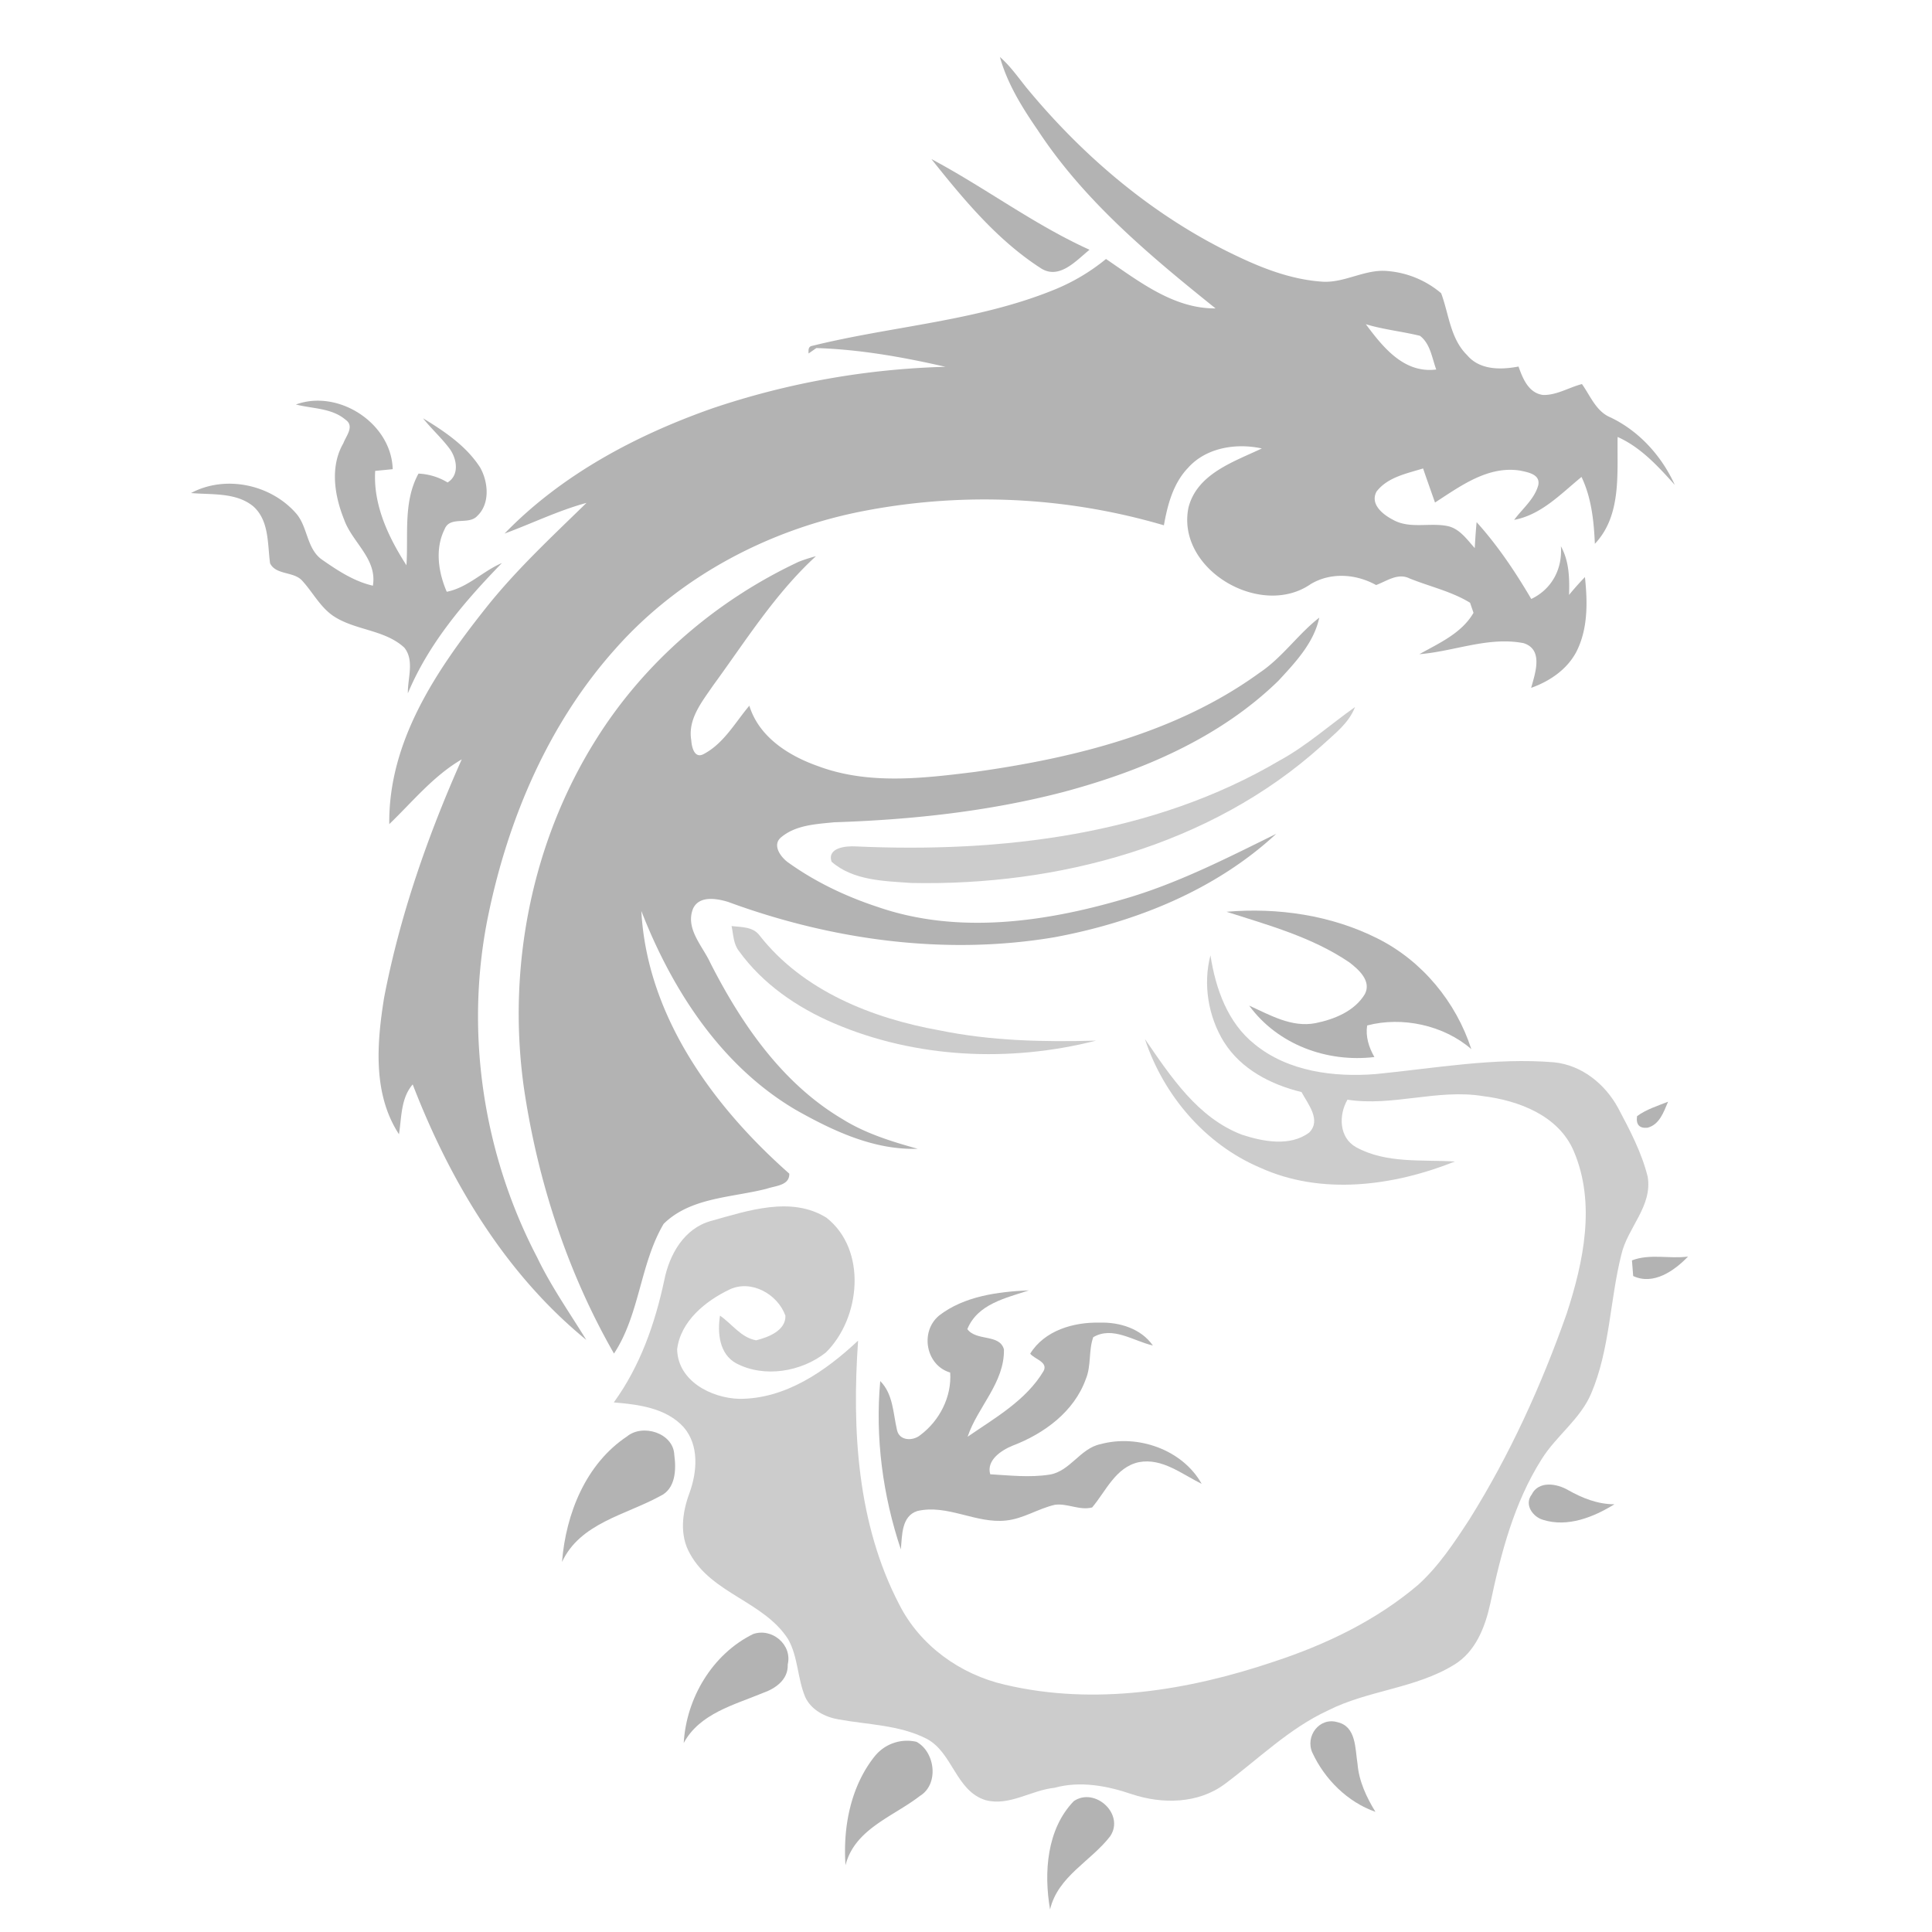 <svg id="katman_1" data-name="katman 1" xmlns="http://www.w3.org/2000/svg" viewBox="0 0 1133.86 1133.86"><defs><style>.cls-1{fill:#b3b3b3;}.cls-2{fill:#ccc;}</style></defs><title>Msi</title><g id="MSi"><path class="cls-1" d="M586.84,33.45c6,5.2,10.53,11.74,15.47,17.88,34.07,41.35,76.13,76.78,124.89,99.54,15.22,7.21,31.34,13.16,48.27,14.4,13.47,1.14,25.56-7.58,39.08-6.18a55.51,55.51,0,0,1,31.24,13c4.58,12.28,5.36,26.68,15.27,36.37,7.42,8.81,19.77,8.62,30.14,6.66,2.47,7,5.88,15.57,14.4,16.68,8,.2,15.18-4.42,22.82-6.4,5,7,8.32,16.15,16.9,19.63,16.78,8.06,29.95,22.69,37.58,39.53-9.82-10.89-19.89-22-33.55-28.12-.39,21.16,2.51,46-13.35,62.71-.59-13.43-2-27-7.84-39.24-12.09,9.88-23.5,22.17-39.53,25.2,4.88-6.64,12-12.23,14.18-20.48,1.23-6.38-6.28-7.48-10.73-8.46-18.89-2.92-35,9.14-49.9,18.76-2.34-6.67-4.71-13.3-7-20-9.62,3-20.77,5.07-27.3,13.55-4,7.42,3.73,13.5,9.55,16.52,9.95,5.66,21.72,1.5,32.41,3.8,6.93,1.63,11.15,7.87,15.67,12.88.26-5.11.62-10.18,1.08-15.25,12.38,13.72,22.72,29.16,32.08,45.09,12.06-5.72,18.37-17.65,17.39-30.92,4.88,8.75,5.1,18.79,4.78,28.55q4.44-5.43,9.33-10.47c1.56,14.63,1.85,30.33-5,43.79-5.46,10.43-15.67,17.35-26.56,21.22,2.34-8.58,7.38-22.49-4.46-26.23-20.61-4-40.73,4.85-61.14,6.47,11.54-6.47,24.86-12.29,31.76-24.28-.49-1.47-1.53-4.43-2-5.89-10.89-6.69-23.76-9.52-35.56-14.3-6.89-3.38-13.33,1.59-19.6,3.9-11.8-6.57-26.69-7.64-38.49-.49-29.45,20.32-79.22-8.91-71.58-45.21,5.23-19.74,26.52-26.63,43-34.46-15-3.29-32.7-.55-43.33,11.41-8.71,9.1-12,21.65-14.14,33.68a373.49,373.49,0,0,0-174.3-8.75c-56.17,10.44-109.62,38.3-147.65,81.3-38.91,43.47-62.61,98.89-74.41,155.58-14.2,67.81-3.54,140.14,28.51,201.48,8.16,17,19,32.45,28.87,48.47-47.56-38.84-80-93.2-101.88-149.95-7,8.12-6.47,19.27-8.06,29.25-15.44-23.63-13-53.47-8.75-80,9.27-48.37,25.62-95.12,45.58-140-16.64,9.69-28.83,24.84-42.52,38C227.9,435.12,256.08,393.44,285,357c17.75-22.43,38.78-41.9,59.2-61.86-16.58,4.49-32,12.09-48.08,18,33.45-34.55,77.2-57.79,122.26-73.59a466.7,466.7,0,0,1,136.5-24.28c-24.87-5.69-50.23-10.21-75.78-11l-4.55,3.18c-.09-1.82-.32-4,2-4.45,47.14-11.67,96.68-14.47,142-32.9A117.56,117.56,0,0,0,649.09,152c19.41,13.14,39.66,29.2,64.3,29C675,150.2,636.48,118.11,609.21,76.64c-9.21-13.38-18-27.39-22.37-43.19M801.58,190.27c10,13.42,22.33,29,41.32,26.59-2.51-6.8-3.42-15.08-9.53-19.77C822.84,194.49,812,193.45,801.58,190.27Z"/><path class="cls-1" d="M546.63,93.36c31.46,16.71,60.17,38.46,92.8,53.22-7.9,6.37-17.91,18-28.86,10.66C585.12,140.76,565.35,116.86,546.63,93.36Zm-372.89,144c25.09-9.06,56,11.12,56.73,38l-10.28,1c-1.23,20,7.8,39,18.34,55.39,1.2-18-2-37.22,7.08-53.8a35.91,35.91,0,0,1,17.07,5.2c7.05-4.32,5.49-13.81,1.3-19.66-4.78-6.44-10.79-11.77-15.7-18,12.58,7.64,25.42,16.28,33.51,28.89,4.78,8.49,5.95,21.23-1.72,28.45-5.07,5.56-16-.26-19.14,7.77-5.76,11.51-3.68,25.26,1.26,36.7,12.39-2.47,21.1-12.06,32.38-16.87-22,22.65-42.88,47-55.2,76.45-.19-8.77,4-19.27-2.11-26.82-11.77-10.82-29.45-10-42.29-19-7.51-5.46-11.74-14-17.95-20.61-5.1-5.1-15.11-3-18.52-9.85-1.56-11.41-.43-25.19-10-33.55-10.14-8.19-24.19-6.6-36.38-7.7,20.09-10.73,46.58-5.11,61.5,11.77,7.06,7.9,6.18,20.57,15.09,27.14,9.23,6.44,19,12.94,30.13,15.47,2.63-15.83-12.16-25.35-16.93-38.91-5.63-14-8.33-31-.43-44.63,1.66-4.45,6.77-10.14,1.24-13.91-8-6.83-19.35-6.4-29-8.88Zm295.19,92.26a93.86,93.86,0,0,1,9.92-3.19c-24,22-41.28,49.81-60.37,75.91C412,411.87,403.56,422,405.7,434.49c.23,3.83,1.8,10.92,7.19,8.1,11.87-6.21,18.5-18.5,26.88-28.42,5.72,18.5,23.18,29.45,40.51,35.53,29.58,11,61.6,7.09,92.12,3.29C630.85,444.8,690.79,430,739.26,394.8c13.36-8.94,22.46-22.56,35-32.31-3.18,14.82-14,26.23-23.95,37-34.39,33.55-80,52.92-125.81,65.21-44,11.51-89.52,16.41-134.9,17.88-10.56,1.07-22.43,1.59-31,8.68-5.78,4.55-.42,11.8,4,14.95,16,11.47,34,20,52.7,26.13,46.42,16,97,9,143.12-4.38,31.73-9,61.15-24.09,90.57-38.59-35.72,33.09-82.67,51.85-130,60.66-64.23,10.89-130.87,1.66-191.69-20.71-6.6-2-16.78-3.84-20.48,3.77-4.88,11.8,5.46,22,10.08,32.05,18.23,35.83,42.22,70.74,77.46,91.61,13.56,8.48,28.93,13.2,44.21,17.46-25.58.84-49.54-10.44-71.28-22.69-43.92-25.72-72.79-70.38-90.9-116.87,3.32,61.54,42.1,114.66,86.83,154.15.23,7-8.16,7.09-13.1,8.81-20.45,5.3-44.79,5-60.66,20.68-13.88,23.56-13.94,53-29.12,76.1C333,746.66,315.67,693.44,307.57,639.12c-10.11-70.51,4.19-144.52,42.16-205,28.41-45.51,70.7-81.82,119.2-104.51Z"/><path class="cls-2" d="M751.42,446.1c15.77-8.72,29.19-20.78,43.82-31.15-3.71,9.69-12.38,16-19.7,22.82C710.59,496.22,620.74,520,534.83,518.2c-15.93-1.14-34.1-1.37-46.78-12.46-2.79-8.32,8.58-9.33,14.07-9,85.2,3.87,174.66-6.5,249.3-50.67Z"/><path class="cls-1" d="M719.86,535.1c30.06-2.57,61.5,2,88.64,15.7,26.14,13.1,46,37.16,55,64.92-16.18-14.08-40.6-19.31-61.14-13.89-1,6.57,1,12.81,4.25,18.53-27.82,3.32-56.72-7.27-73.49-30.19,12.19,5.52,24.93,13,38.91,10.3,11.05-2.24,22.94-7,29-17.07,4-7.7-3.7-14.46-9.2-18.66-21.7-14.72-47.32-21.74-72-29.64Z"/><path class="cls-2" d="M429.34,543.49c5.72.68,12.58.29,16.45,5.52,25.45,32.54,66.15,48.64,105.72,55.72,30.16,6.18,61,6.86,91.73,6-50.49,12.91-105.78,10.44-153.95-10.24-21.59-9.26-41.78-23.14-55.62-42.36C430.38,554,430.42,548.4,429.34,543.49Z"/><path class="cls-2" d="M718.33,611.56c-9.24-14.92-12.39-33.94-7.93-50.91,3,19.44,10,39.56,25.94,52.21,19.67,16.06,46.58,19.44,71.16,17.49,34.71-3.42,69.56-9.79,104.57-6.9,16.29,1.66,29.94,12.75,37.58,26.82,6.85,12.91,13.85,26.14,17.36,40.41,2.86,17.26-11.87,29.84-15.48,45.67-6.76,26.88-6.69,55.49-17.62,81.3-6.37,15.21-20.61,25-29.16,38.75-16.22,25.62-23.92,55.36-30.13,84.71-3,13.75-8.58,28.25-21.19,35.89-22.66,14-50.49,14.92-74.06,26.85-22.78,10.54-40.72,28.41-60.62,43.21-15.61,11.6-36.64,11.86-54.52,5.91-14.56-4.94-30.23-7.9-45.38-3.74-13.65,1.4-26.42,10.89-40.34,7.28-17.71-5.39-19.3-28.18-34.94-36.18-15.9-8-34.07-8.09-51.23-11.21-8-1.3-16.13-5.46-19.7-13-4.68-11-4.19-23.6-10.08-34.06-14.17-22.18-44.73-26.69-57.57-50.1-6.37-11-4.61-24.28-.35-35.72,4.51-12.42,5.81-28-3.42-38.65-10.3-11.32-26.59-13.33-41-14.53,15.44-21.2,24.21-46.29,29.64-71.75,3-15.08,11.64-30.42,27.41-34.75,21.52-6,47.16-14.79,67.8-1.88,24,18.92,20,59-.42,79.12-14.33,11.28-36.05,15-52.53,6.34-10-5.43-11.15-17.91-9.56-28,7.06,4.81,12.26,12.87,21.2,14.47,7.09-1.76,17.49-5.73,17.19-14.44-4.48-12.58-19.95-21.39-32.73-15.41-14.17,6.77-28.74,18.53-30.82,35.08.36,18.56,19.9,28.64,36.41,29.12,27.14.14,50.78-16.31,69.79-34.16-3.67,52.33-.52,107.56,24.19,154.93,12.25,24.12,35.79,41,62,47,52.59,12.42,107.69,3.45,158.21-13.65,30.36-10,59.84-24.15,84.32-45,12.13-11,21.23-24.84,30.13-38.49C886.09,853.8,904.65,813,919.44,771c9.92-30.33,17.2-64.76,4.23-95.28-8.85-21-32.34-29.84-53.41-32.44-26.56-4.33-52.92,6.24-79.45,2.11-5.26,9-5,22.3,5.07,27.89,17.62,9.69,38.62,7.22,58,8.39-36,14.37-78.27,20.09-114.52,3.54-32.15-13.71-56.56-42.48-67.42-75.41,15.15,22,31,46.32,57.08,56.2,12.39,4,28.09,7.06,39.34-1.33,7.25-7.38-.85-16.81-4.52-23.76-17.84-4.29-35.49-13.39-45.47-29.32Z"/><path class="cls-1" d="M960.76,655.05c5.44-4,12-6,18.21-8.48-2.57,6-5,13.46-12.09,15.28C962.1,662.3,960.05,660,960.76,655.05Z"/><path class="cls-1" d="M957.77,739.7c10.5-4.06,22-.78,32.9-2.24-8,8.35-20.32,17-32.18,11.41C958.24,745.81,958,742.76,957.77,739.7Z"/><path class="cls-1" d="M551,772.17c14.86-11.5,34.56-14.07,52.83-14.88-13.59,4.58-30,7.9-36.12,22.75,5.37,7.28,19,2.63,21.49,11.93.36,19.6-15.44,33.68-21.32,51.23,16.09-11.08,34.32-21.33,44.59-38.58,2.8-5.34-5.49-7-7.86-10.18,8.45-13.68,25.51-18.56,40.76-18.21,11.64-.35,24.29,3.48,31.24,13.43-11.28-2.57-23.63-11.6-35-4.88-2.83,7.87-1.07,16.78-4.39,24.64-6.86,19.12-24.51,32-42.88,39-6.6,2.67-15.6,8.55-13.19,16.81,11.5.68,23.21,2,34.68.23,12.29-1.92,18.07-15.48,30.1-17.92,21.78-5.91,48,3.16,59.3,23.28-11.61-5.62-23.18-15.34-36.93-12.68-13.59,3-19.21,16.94-27.34,26.56-7.35,1.92-14.53-2.57-21.88-1.56-9.85,2.25-18.53,8.22-28.67,9.23-17.69,1.92-34.29-9.68-52-5.59-9.49,3-8.91,14.5-9.72,22.53-10.6-31.63-15.12-65.54-12.09-98.79,7.67,7.77,7.5,18.86,9.85,28.8,1.39,6.34,9.26,6.5,13.55,3,11.35-8.42,18.63-22.52,17.65-36.79-14.33-4.2-17.84-24-6.6-33.36Z"/><path class="cls-1" d="M368,843c9.23-7.58,27.21-2,27.73,10.82,1.2,8.75.81,20.13-8.52,24.32-20.12,11-46.74,15.73-57.37,38.55C332.08,888.48,343.72,859.16,368,843Z"/><path class="cls-1" d="M898.91,877.14c4.06-8.26,14.79-6.5,21.39-2.63,8.38,4.71,17.32,8.32,27.17,8.32-12.22,7.57-27.43,13.65-41.8,9.16C899.52,890.27,894.42,883,898.91,877.14Z"/><path class="cls-1" d="M442,959c11-3.84,23.08,6.21,20.31,17.85.36,8.91-7.18,14.17-14.69,16.77-16.84,7-37,12-46.35,29.32,1.49-26.33,16.8-52.17,40.73-63.94Z"/><path class="cls-1" d="M770.24,1028.72c-4.45-9.79,4.16-21.1,14.69-18,11.09,2.51,10.34,15.58,11.77,24.42.85,10.24,5.24,19.6,10.53,28.21-16.35-5.72-29.8-19.14-37-34.68Z"/><path class="cls-1" d="M513.63,1030.41a24.32,24.32,0,0,1,24.25-8.16c11,6,13.3,24.87,2,31.76-15.6,12.13-38.3,19.37-43.66,40.66-1.56-22.42,3-46.45,17.39-64.26Z"/><path class="cls-1" d="M630.26,1057c12.46-8.32,29.88,7.7,21.33,20.61-11.31,14.76-30.69,23.47-35.33,43-3.71-21.52-2-47.14,14-63.62Z"/></g></svg>